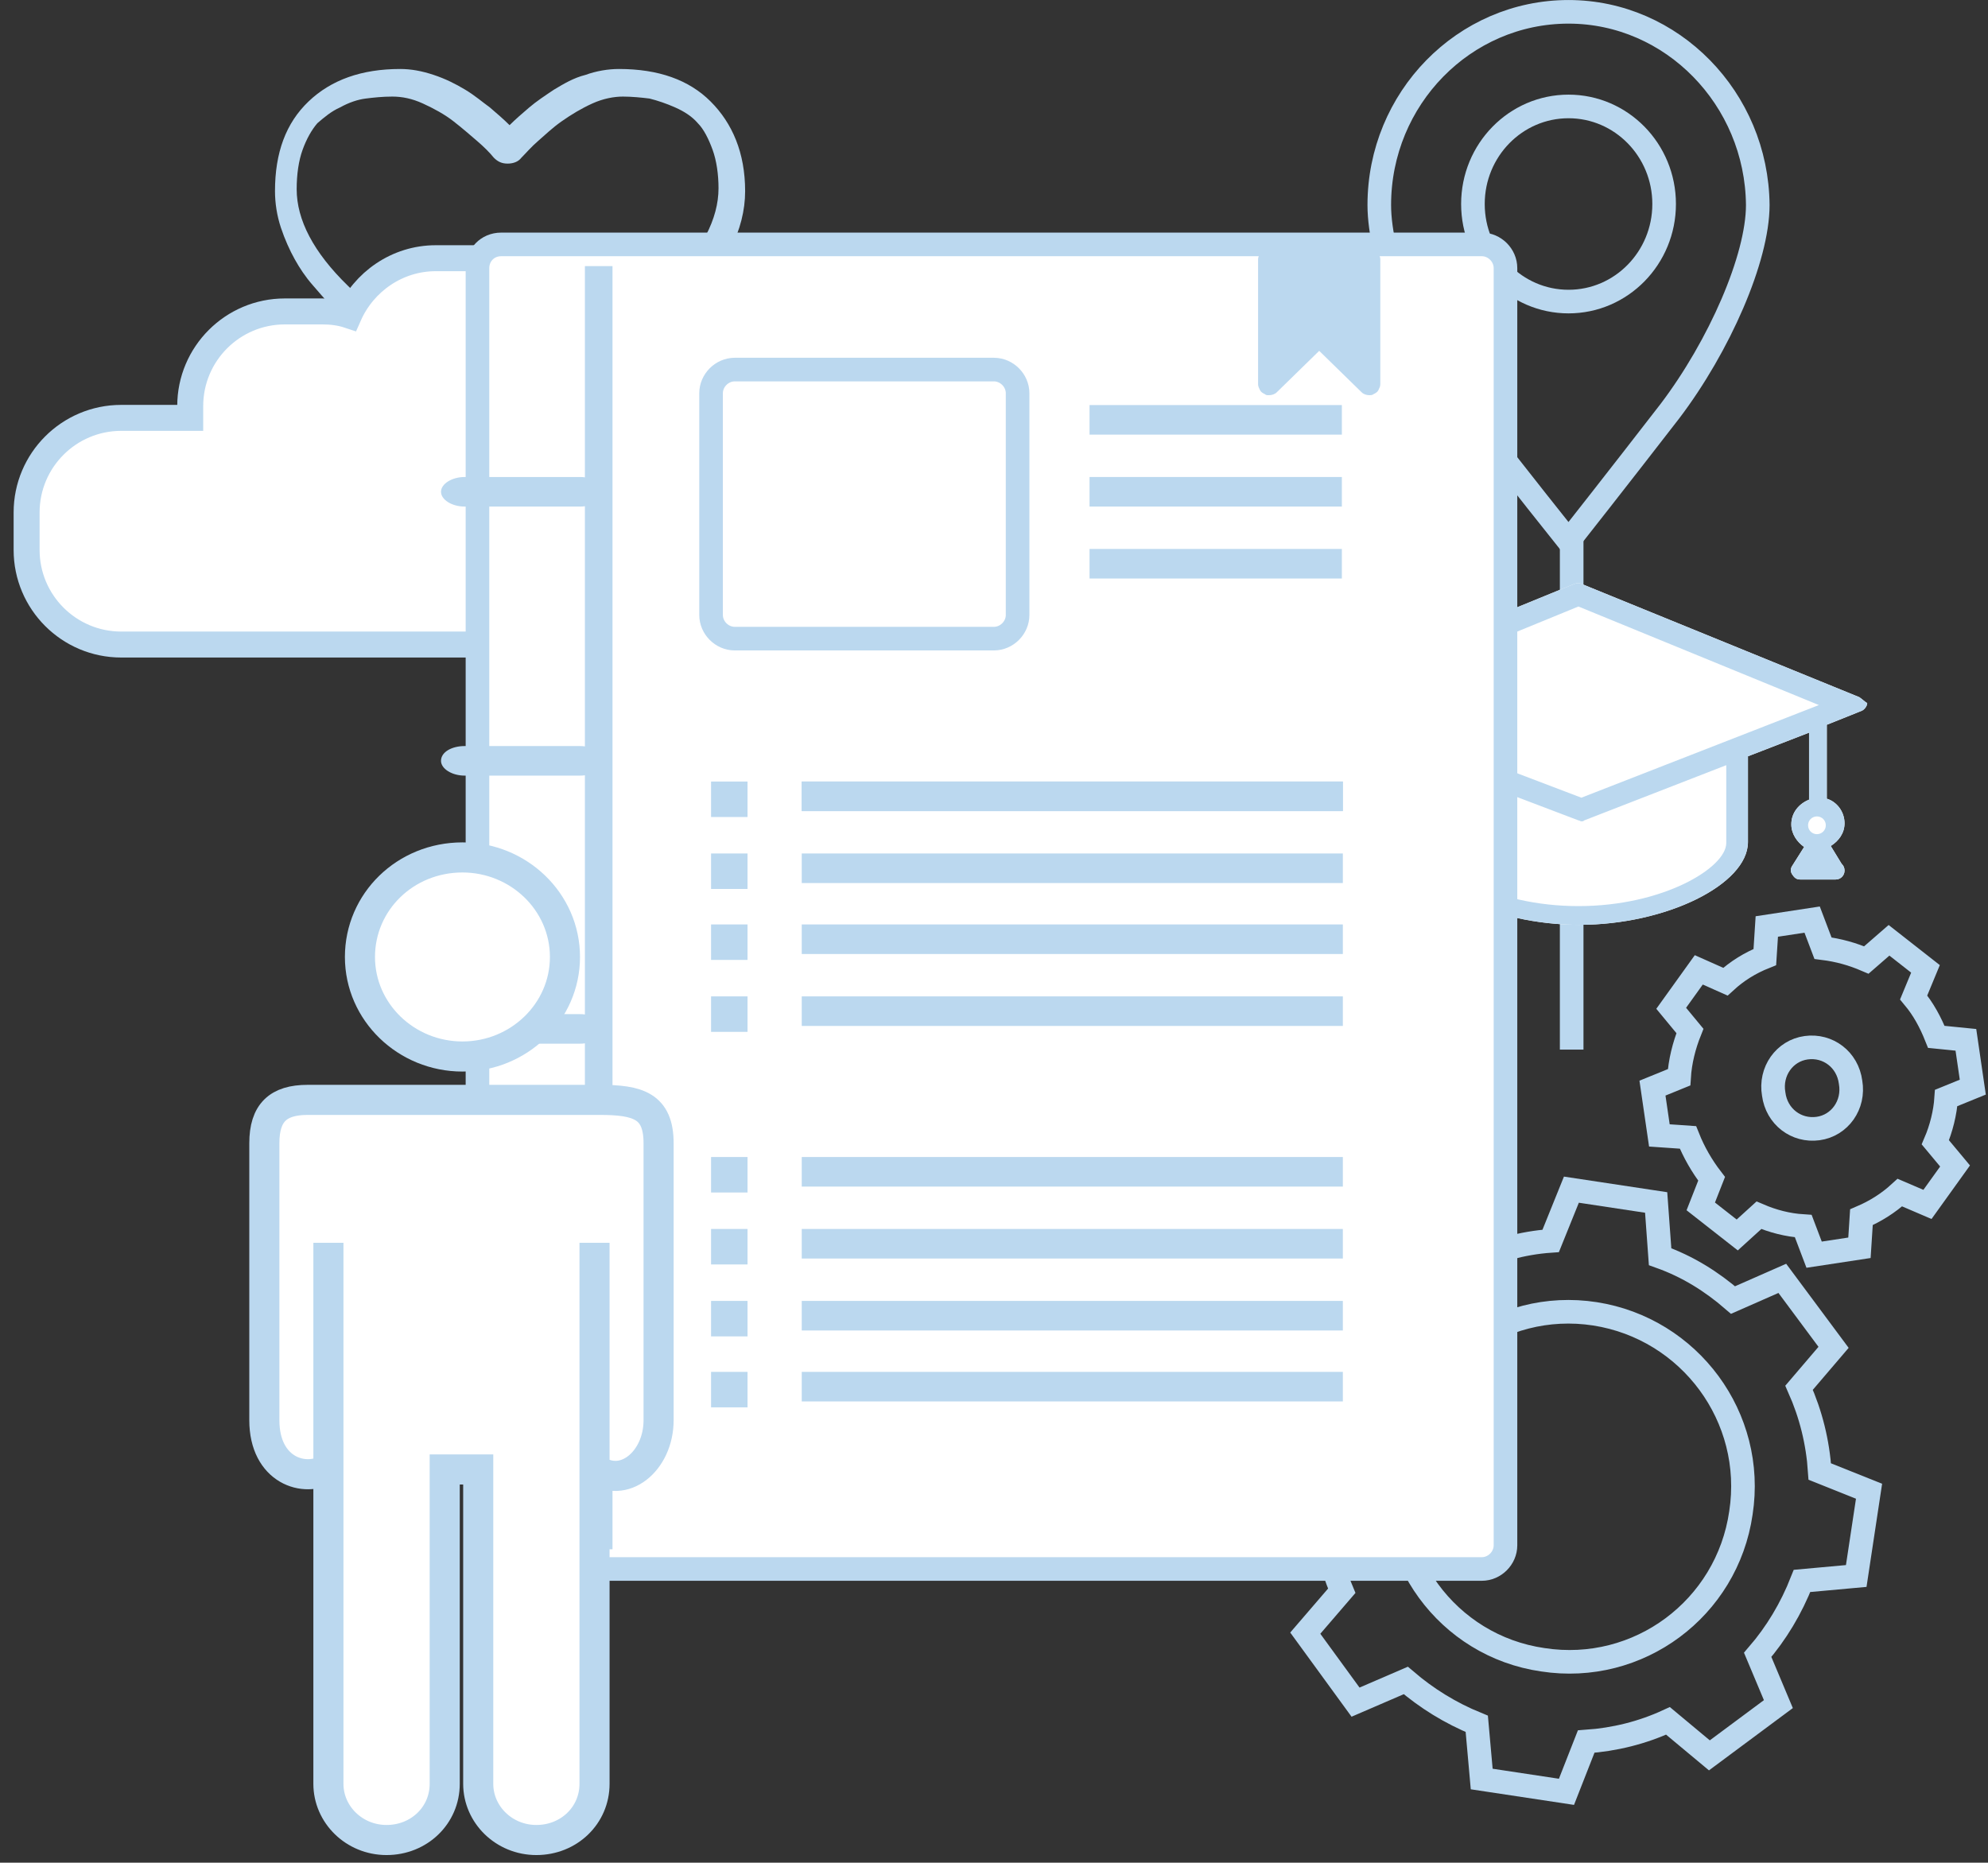 <?xml version="1.0" encoding="utf-8"?>
<!-- Generator: Adobe Illustrator 18.1.1, SVG Export Plug-In . SVG Version: 6.00 Build 0)  -->
<!DOCTYPE svg PUBLIC "-//W3C//DTD SVG 1.1//EN" "http://www.w3.org/Graphics/SVG/1.1/DTD/svg11.dtd">
<svg version="1.1" id="Layer_1" xmlns:sketch="http://www.bohemiancoding.com/sketch/ns"
	 xmlns="http://www.w3.org/2000/svg" xmlns:xlink="http://www.w3.org/1999/xlink" x="0px" y="0px" viewBox="-152.7 156 201.7 189"
	 enable-background="new -152.7 156 201.7 189" xml:space="preserve">
<rect x="-152.7" y="156" width="201.7" height="189" fill="#333333" stroke="none"/>
<title>about-illustration</title>
<desc>Created with Sketch.</desc>
<g id="Page-1" sketch:type="MSPage">
	<g id="About-Page" transform="translate(-351, -732)" sketch:type="MSArtboardGroup">
		<g id="about-illustration" transform="translate(351, 733)" sketch:type="MSLayerGroup">
			<g id="Group-3-_x2B_-Group" transform="translate(126.131, 91.001)" sketch:type="MSShapeGroup">
				<g id="Group-3" transform="translate(0, 28.11)">
					<path id="Shape" fill="none" stroke="#BBD8EF" stroke-width="2.395" d="M-90.5,195.8l1.3-8.6l-5-2c-0.2-3-0.9-5.8-2.1-8.5
						l3.5-4.1l-5.2-7l-5,2.2c-2.2-1.9-4.6-3.4-7.4-4.4l-0.4-5.5l-8.6-1.3l-2.1,5.2c-2.9,0.2-5.6,1-8.2,2.1l-4.3-3.6l-7,5.2l2.2,5.2
						c-1.8,2.1-3.3,4.5-4.3,7.2l-5.6,0.5l-1.3,8.6l5.3,2.1c0.2,2.9,0.9,5.6,2,8.2l-3.7,4.3l5.1,7l5.1-2.2c2.1,1.8,4.5,3.3,7.2,4.4
						l0.5,5.6l8.6,1.3l2-5.1c2.9-0.2,5.7-0.9,8.3-2.1l4.2,3.5l7-5.2l-2.1-5c1.9-2.2,3.4-4.7,4.5-7.5L-90.5,195.8L-90.5,195.8z"/>
					<path id="Shape_1_" fill="none" stroke="#BBD8EF" stroke-width="2.395" d="M-117,169.2c9.6,1.5,16.3,10.5,14.8,20.2
						c-1.4,9.7-10.4,16.4-20.1,14.9c-9.7-1.4-16.3-10.5-14.8-20.2C-135.6,174.4-126.7,167.7-117,169.2L-117,169.2z"/>
				</g>
				<g id="Group" transform="translate(38.526, 0.608)">
					<path id="Shape_2_" fill="none" stroke="#BBD8EF" stroke-width="2.395" d="M-117.2,173.7l-0.7-4.8l-3-0.3
						c-0.6-1.5-1.3-2.8-2.3-4l1.2-2.9l-3.7-2.9l-2.3,2c-1.4-0.6-2.8-1-4.4-1.2l-1.1-2.9l-4.6,0.7l-0.2,3.1c-1.5,0.6-2.8,1.4-4,2.5
						l-2.7-1.2l-2.8,3.9l1.9,2.3c-0.6,1.5-1,3.1-1.1,4.7l-2.7,1.1l0.7,4.8l2.9,0.2c0.6,1.5,1.4,2.9,2.4,4.2l-1.1,2.8l3.7,2.9l2.2-2
						c1.4,0.6,2.9,1,4.5,1.1l1.1,2.9l4.6-0.7l0.2-3.1c1.4-0.6,2.7-1.4,3.9-2.5l2.8,1.2l2.8-3.9l-2-2.4c0.6-1.4,1-3,1.1-4.5
						L-117.2,173.7z"/>
					<path id="Shape_3_" fill="none" stroke="#BBD8EF" stroke-width="2.395" d="M-134.1,169.7c-2.2,0.3-3.7,2.4-3.3,4.7
						c0.3,2.3,2.3,3.8,4.5,3.5c2.2-0.3,3.7-2.4,3.3-4.7C-129.9,170.9-131.9,169.4-134.1,169.7L-134.1,169.7z"/>
				</g>
			</g>
			<g id="Group_1_" transform="translate(136.941, 0)" sketch:type="MSShapeGroup">
				<g id="Shape_4_" transform="translate(18.219, 51.8)">
					<path fill="#AFDBC0" stroke="#BBD8EF" stroke-width="2.395" d="M-148.4,156.5l0,53.2"/>
				</g>
				<g>
					<path id="Shape_5_" fill="none" stroke="#BBD8EF" stroke-width="2.395" d="M-130.5,156.2c-10.6,0-19.2,8.8-19.2,19.6
						c0,5.5,3.5,14.2,7.8,19.6c6.6,8.5,11.4,14.5,11.4,14.5s5.2-6.6,10.3-13.2c5-6.6,8.9-15.5,8.9-20.9
						C-111.4,165-120,156.2-130.5,156.2z"/>
					<ellipse id="Oval" fill="none" stroke="#BBD8EF" stroke-width="2.395" cx="-130.5" cy="175.7" rx="9.7" ry="9.9"/>
				</g>
			</g>
			<g id="noun_43353_cc" transform="translate(128.144, 57.54)" sketch:type="MSShapeGroup">
				<path id="Shape_6_" fill="#FFFFFF" d="M-92.2,168.2l-28.2-11.5c-0.2-0.1-0.4-0.1-0.7,0l-28.1,11.5c-0.3,0.1-0.5,0.5-0.5,0.8
					c0,0.4,0.2,0.7,0.6,0.8l11.4,4.3v8.8c0,4.3,8.3,8.4,17.1,8.4c8.8,0,17.1-4.1,17.1-8.4v-8.7l6.2-2.4v6.8c-1,0.4-1.8,1.3-1.8,2.5
					c0,1,0.6,1.8,1.3,2.3l-1.2,1.9c-0.2,0.3-0.2,0.6,0,0.9c0.2,0.3,0.4,0.5,0.8,0.5h3.6c0,0,0,0,0,0c0.5,0,0.9-0.4,0.9-0.9
					c0-0.3-0.1-0.5-0.3-0.7l-1.1-1.8c0.8-0.5,1.4-1.3,1.4-2.3c0-1.2-0.8-2.2-1.8-2.5v-7.5l3.5-1.4c0.3-0.1,0.6-0.5,0.6-0.8
					C-91.6,168.7-91.9,168.4-92.2,168.2z"/>
				<path id="Shape-3" fill="#BBD8EF" d="M-92.2,168.2l-28.2-11.5c-0.2-0.1-0.4-0.1-0.7,0l-28.1,11.5c-0.3,0.1-0.5,0.5-0.5,0.8
					c0,0.4,0.2,0.7,0.6,0.8l11.4,4.3v8.8c0,4.3,8.3,8.4,17.1,8.4c8.8,0,17.1-4.1,17.1-8.4v-8.7l6.2-2.4v6.8c-1,0.4-1.8,1.3-1.8,2.5
					c0,1,0.6,1.8,1.3,2.3l-1.2,1.9c-0.2,0.3-0.2,0.6,0,0.9c0.2,0.3,0.4,0.5,0.8,0.5h3.6c0,0,0,0,0,0c0.5,0,0.9-0.4,0.9-0.9
					c0-0.3-0.1-0.5-0.3-0.7l-1.1-1.8c0.8-0.5,1.4-1.3,1.4-2.3c0-1.2-0.8-2.2-1.8-2.5v-7.5l3.5-1.4c0.3-0.1,0.6-0.5,0.6-0.8
					C-91.6,168.7-91.9,168.4-92.2,168.2L-92.2,168.2z M-105.7,183c0,2.5-6.4,6.4-15,6.4c-8.6,0-15-3.9-15-6.4V175l15,5.7
					c0.1,0,0.2,0.1,0.3,0.1c0.1,0,0.2,0,0.3-0.1l14.4-5.6V183L-105.7,183z M-95.6,181.2c0,0.5-0.4,0.9-0.9,0.9
					c-0.5,0-0.9-0.4-0.9-0.9s0.4-0.9,0.9-0.9C-96,180.3-95.6,180.7-95.6,181.2L-95.6,181.2z M-120.4,178.4l-24.7-9.4l24.4-10
					l24.4,10L-120.4,178.4L-120.4,178.4z"/>
			</g>
			<path id="_xF08A_" sketch:type="MSShapeGroup" fill="#BBD8EF" d="M-80.4,170.2c-0.4-1.1-0.9-2.1-1.5-2.7
				c-0.6-0.7-1.4-1.2-2.3-1.6c-0.9-0.4-1.8-0.7-2.6-0.9c-0.8-0.1-1.8-0.2-2.7-0.2s-2,0.2-3.1,0.7s-2.1,1.1-3.1,1.8s-1.7,1.4-2.4,2
				s-1.2,1.2-1.7,1.7c-0.3,0.4-0.8,0.6-1.4,0.6s-1-0.2-1.4-0.6c-0.4-0.5-1-1.1-1.7-1.7c-0.7-0.6-1.5-1.3-2.4-2
				c-0.9-0.7-2-1.3-3.1-1.8c-1.1-0.5-2.1-0.7-3.1-0.7s-1.9,0.1-2.7,0.2c-0.8,0.1-1.7,0.4-2.6,0.9c-0.9,0.4-1.6,1-2.3,1.6
				c-0.6,0.7-1.1,1.6-1.5,2.7s-0.6,2.5-0.6,4c0,3.1,1.7,6.4,5.2,9.8l16.1,15.5L-85,184c3.5-3.5,5.2-6.8,5.2-9.9
				C-79.8,172.7-80,171.3-80.4,170.2z M-77.1,174.4c0,3.9-2,7.9-6.1,12l-16.6,15.9c-0.3,0.3-0.7,0.5-1.2,0.5c-0.5,0-0.9-0.2-1.2-0.5
				l-16.6-16c-0.2-0.1-0.4-0.4-0.7-0.7c-0.3-0.3-0.8-0.9-1.5-1.7c-0.7-0.8-1.3-1.7-1.8-2.6c-0.5-0.9-1-2-1.4-3.2s-0.6-2.5-0.6-3.7
				c0-3.9,1.1-6.9,3.4-9.1c2.3-2.2,5.4-3.3,9.3-3.3c1.1,0,2.2,0.2,3.4,0.6s2.2,0.9,3.2,1.5c1,0.6,1.8,1.3,2.5,1.8
				c0.7,0.6,1.4,1.2,2,1.8c0.6-0.6,1.3-1.2,2-1.8c0.7-0.6,1.6-1.2,2.5-1.8c1-0.6,2-1.2,3.2-1.5c1.1-0.4,2.3-0.6,3.4-0.6
				c4,0,7.1,1.1,9.3,3.3S-77.1,170.5-77.1,174.4L-77.1,174.4z"/>
			<path id="Rectangle-854" sketch:type="MSShapeGroup" fill="#FFFFFF" stroke="#BBD8EF" stroke-width="2.635" d="M-95.2,197.4h5.7
				c5.3,0,9.6,4.3,9.6,9.6v3.8c0,5.3-4.3,9.6-9.6,9.6h-50.9c-5.3,0-9.6-4.3-9.6-9.6V207c0-5.3,4.3-9.6,9.6-9.6h7v-1.2
				c0-5.3,4.3-9.6,9.6-9.6h3.8c0.9,0,1.8,0.1,2.7,0.4c1.5-3.4,4.9-5.8,8.8-5.8h3.8c5.3,0,9.6,4.3,9.6,9.6V197.4z"/>
			<g id="notes" transform="translate(42.044, 23.8)" sketch:type="MSShapeGroup">
				<rect id="Rectangle-84" x="-122.6" y="210.5" fill="#BBD8EF" width="3.7" height="3.6"/>
				<path id="Rectangle-74" fill="#FFFFFF" stroke="#BBD8EF" stroke-width="2.395" d="M-143.9,156h99.5c1.3,0,2.4,1.1,2.4,2.4V288
					c0,1.3-1.1,2.4-2.4,2.4h-99.5c-1.3,0-2.4-1.1-2.4-2.4V158.4C-146.3,157.1-145.3,156-143.9,156z"/>
				<rect id="Rectangle-75" x="-135.4" y="158.2" fill="#BBD8EF" width="2.8" height="130.2"/>
				<path id="Rectangle-76" fill="#BBD8EF" d="M-147.6,179.6h11.7c1.3,0,2.4,0.7,2.4,1.5l0,0c0,0.8-1.1,1.5-2.4,1.5h-11.7
					c-1.3,0-2.4-0.7-2.4-1.5l0,0C-150,180.3-148.9,179.6-147.6,179.6z"/>
				<path id="Rectangle-77" fill="#BBD8EF" d="M-147.6,206.9h11.7c1.3,0,2.4,0.7,2.4,1.5l0,0c0,0.8-1.1,1.5-2.4,1.5h-11.7
					c-1.3,0-2.4-0.7-2.4-1.5l0,0C-150,207.5-148.9,206.9-147.6,206.9z"/>
				<path id="Rectangle-78" fill="#BBD8EF" d="M-147.6,234.1h11.7c1.3,0,2.4,0.7,2.4,1.5l0,0c0,0.8-1.1,1.5-2.4,1.5h-11.7
					c-1.3,0-2.4-0.7-2.4-1.5l0,0C-150,234.8-148.9,234.1-147.6,234.1z"/>
				<path id="Rectangle-79" fill="#BBD8EF" d="M-147.6,261.3h11.7c1.3,0,2.4,0.8,2.4,1.8l0,0c0,1-1.1,1.8-2.4,1.8h-11.7
					c-1.3,0-2.4-0.8-2.4-1.8l0,0C-150,262.2-148.9,261.3-147.6,261.3z"/>
				<path id="Rectangle-80" fill="none" stroke="#BBD8EF" stroke-width="2.395" d="M-120.2,168.7h26.3c1.3,0,2.4,1.1,2.4,2.4v22.5
					c0,1.3-1.1,2.4-2.4,2.4h-26.3c-1.3,0-2.4-1.1-2.4-2.4v-22.5C-122.6,169.8-121.5,168.7-120.2,168.7z"/>
				<rect id="Rectangle-81" x="-84.2" y="172.3" fill="#BBD8EF" width="25.6" height="3"/>
				<rect id="Rectangle-82" x="-84.2" y="179.6" fill="#BBD8EF" width="25.6" height="3"/>
				<rect id="Rectangle-83" x="-84.2" y="186.9" fill="#BBD8EF" width="25.6" height="3"/>
				<rect id="Rectangle-83_1_" x="-113.4" y="210.5" fill="#BBD8EF" width="54.9" height="3"/>
				<rect id="Rectangle-86" x="-122.6" y="210.5" fill="#BBD8EF" width="3.7" height="3.6"/>
				<rect id="Rectangle-86_1_" x="-122.6" y="217.8" fill="#BBD8EF" width="3.7" height="3.6"/>
				<rect id="Rectangle-85" x="-113.4" y="210.5" fill="#BBD8EF" width="54.9" height="3"/>
				<rect id="Rectangle-85_1_" x="-113.4" y="217.8" fill="#BBD8EF" width="54.9" height="3"/>
				<rect id="Rectangle-88" x="-122.6" y="225" fill="#BBD8EF" width="3.7" height="3.6"/>
				<rect id="Rectangle-87" x="-113.4" y="225" fill="#BBD8EF" width="54.9" height="3"/>
				<rect id="Rectangle-92" x="-122.6" y="232.3" fill="#BBD8EF" width="3.7" height="3.6"/>
				<rect id="Rectangle-91" x="-113.4" y="232.3" fill="#BBD8EF" width="54.9" height="3"/>
				<rect id="Rectangle-97" x="-122.6" y="248.6" fill="#BBD8EF" width="3.7" height="3.6"/>
				<rect id="Rectangle-97_1_" x="-122.6" y="255.9" fill="#BBD8EF" width="3.7" height="3.6"/>
				<rect id="Rectangle-93" x="-113.4" y="248.6" fill="#BBD8EF" width="54.9" height="3"/>
				<rect id="Rectangle-93_1_" x="-113.4" y="255.9" fill="#BBD8EF" width="54.9" height="3"/>
				<rect id="Rectangle-99" x="-122.6" y="263.2" fill="#BBD8EF" width="3.7" height="3.6"/>
				<rect id="Rectangle-98" x="-113.4" y="263.2" fill="#BBD8EF" width="54.9" height="3"/>
				<rect id="Rectangle-101" x="-122.6" y="270.4" fill="#BBD8EF" width="3.7" height="3.6"/>
				<rect id="Rectangle-100" x="-113.4" y="270.4" fill="#BBD8EF" width="54.9" height="3"/>
				<path id="_xF097_" fill="#BBD8EF" d="M-55.8,156.4c0.2,0,0.3,0,0.4,0.1c0.2,0.1,0.4,0.2,0.5,0.4c0.1,0.2,0.2,0.4,0.2,0.6v12.7
					c0,0.2-0.1,0.4-0.2,0.6c-0.1,0.2-0.3,0.3-0.5,0.4c-0.1,0.1-0.3,0.1-0.4,0.1c-0.3,0-0.6-0.1-0.8-0.3l-4.3-4.2l-4.3,4.2
					c-0.2,0.2-0.5,0.3-0.8,0.3c-0.2,0-0.3,0-0.4-0.1c-0.2-0.1-0.4-0.2-0.5-0.4c-0.1-0.2-0.2-0.4-0.2-0.6v-12.7
					c0-0.2,0.1-0.4,0.2-0.6c0.1-0.2,0.3-0.3,0.5-0.4c0.1-0.1,0.3-0.1,0.4-0.1H-55.8z"/>
			</g>
			<g id="Group-2" transform="translate(19.62, 85.401)" sketch:type="MSShapeGroup">
				<path id="Shape_7_" fill="#FFFFFF" stroke="#BBD8EF" stroke-width="3.053" d="M-105.5,213.7c0,4.2-3.6,7.1-6.5,4.9v-4.9v-18
					v54.9c0,3.2-2.6,5.7-5.9,5.7s-5.9-2.6-5.9-5.7v-31.9h-3.4v31.9c0,3.2-2.6,5.7-5.9,5.7c-3.3,0-5.9-2.6-5.9-5.7v-54.9v18v4.9
					c-2.4,1.5-6.5,0.2-6.5-4.9v-28.1c0-3.1,1.4-4.4,4.4-4.4h29.6c3.9,0,6,0.6,6,4.4L-105.5,213.7L-105.5,213.7z M-125.4,176.8
					c-5.7,0-10.4-4.5-10.4-10.1c0-5.6,4.6-10.1,10.4-10.1c5.7,0,10.4,4.5,10.4,10.1C-115,172.3-119.7,176.8-125.4,176.8
					L-125.4,176.8z"/>
			</g>
		</g>
	</g>
</g>
</svg>
